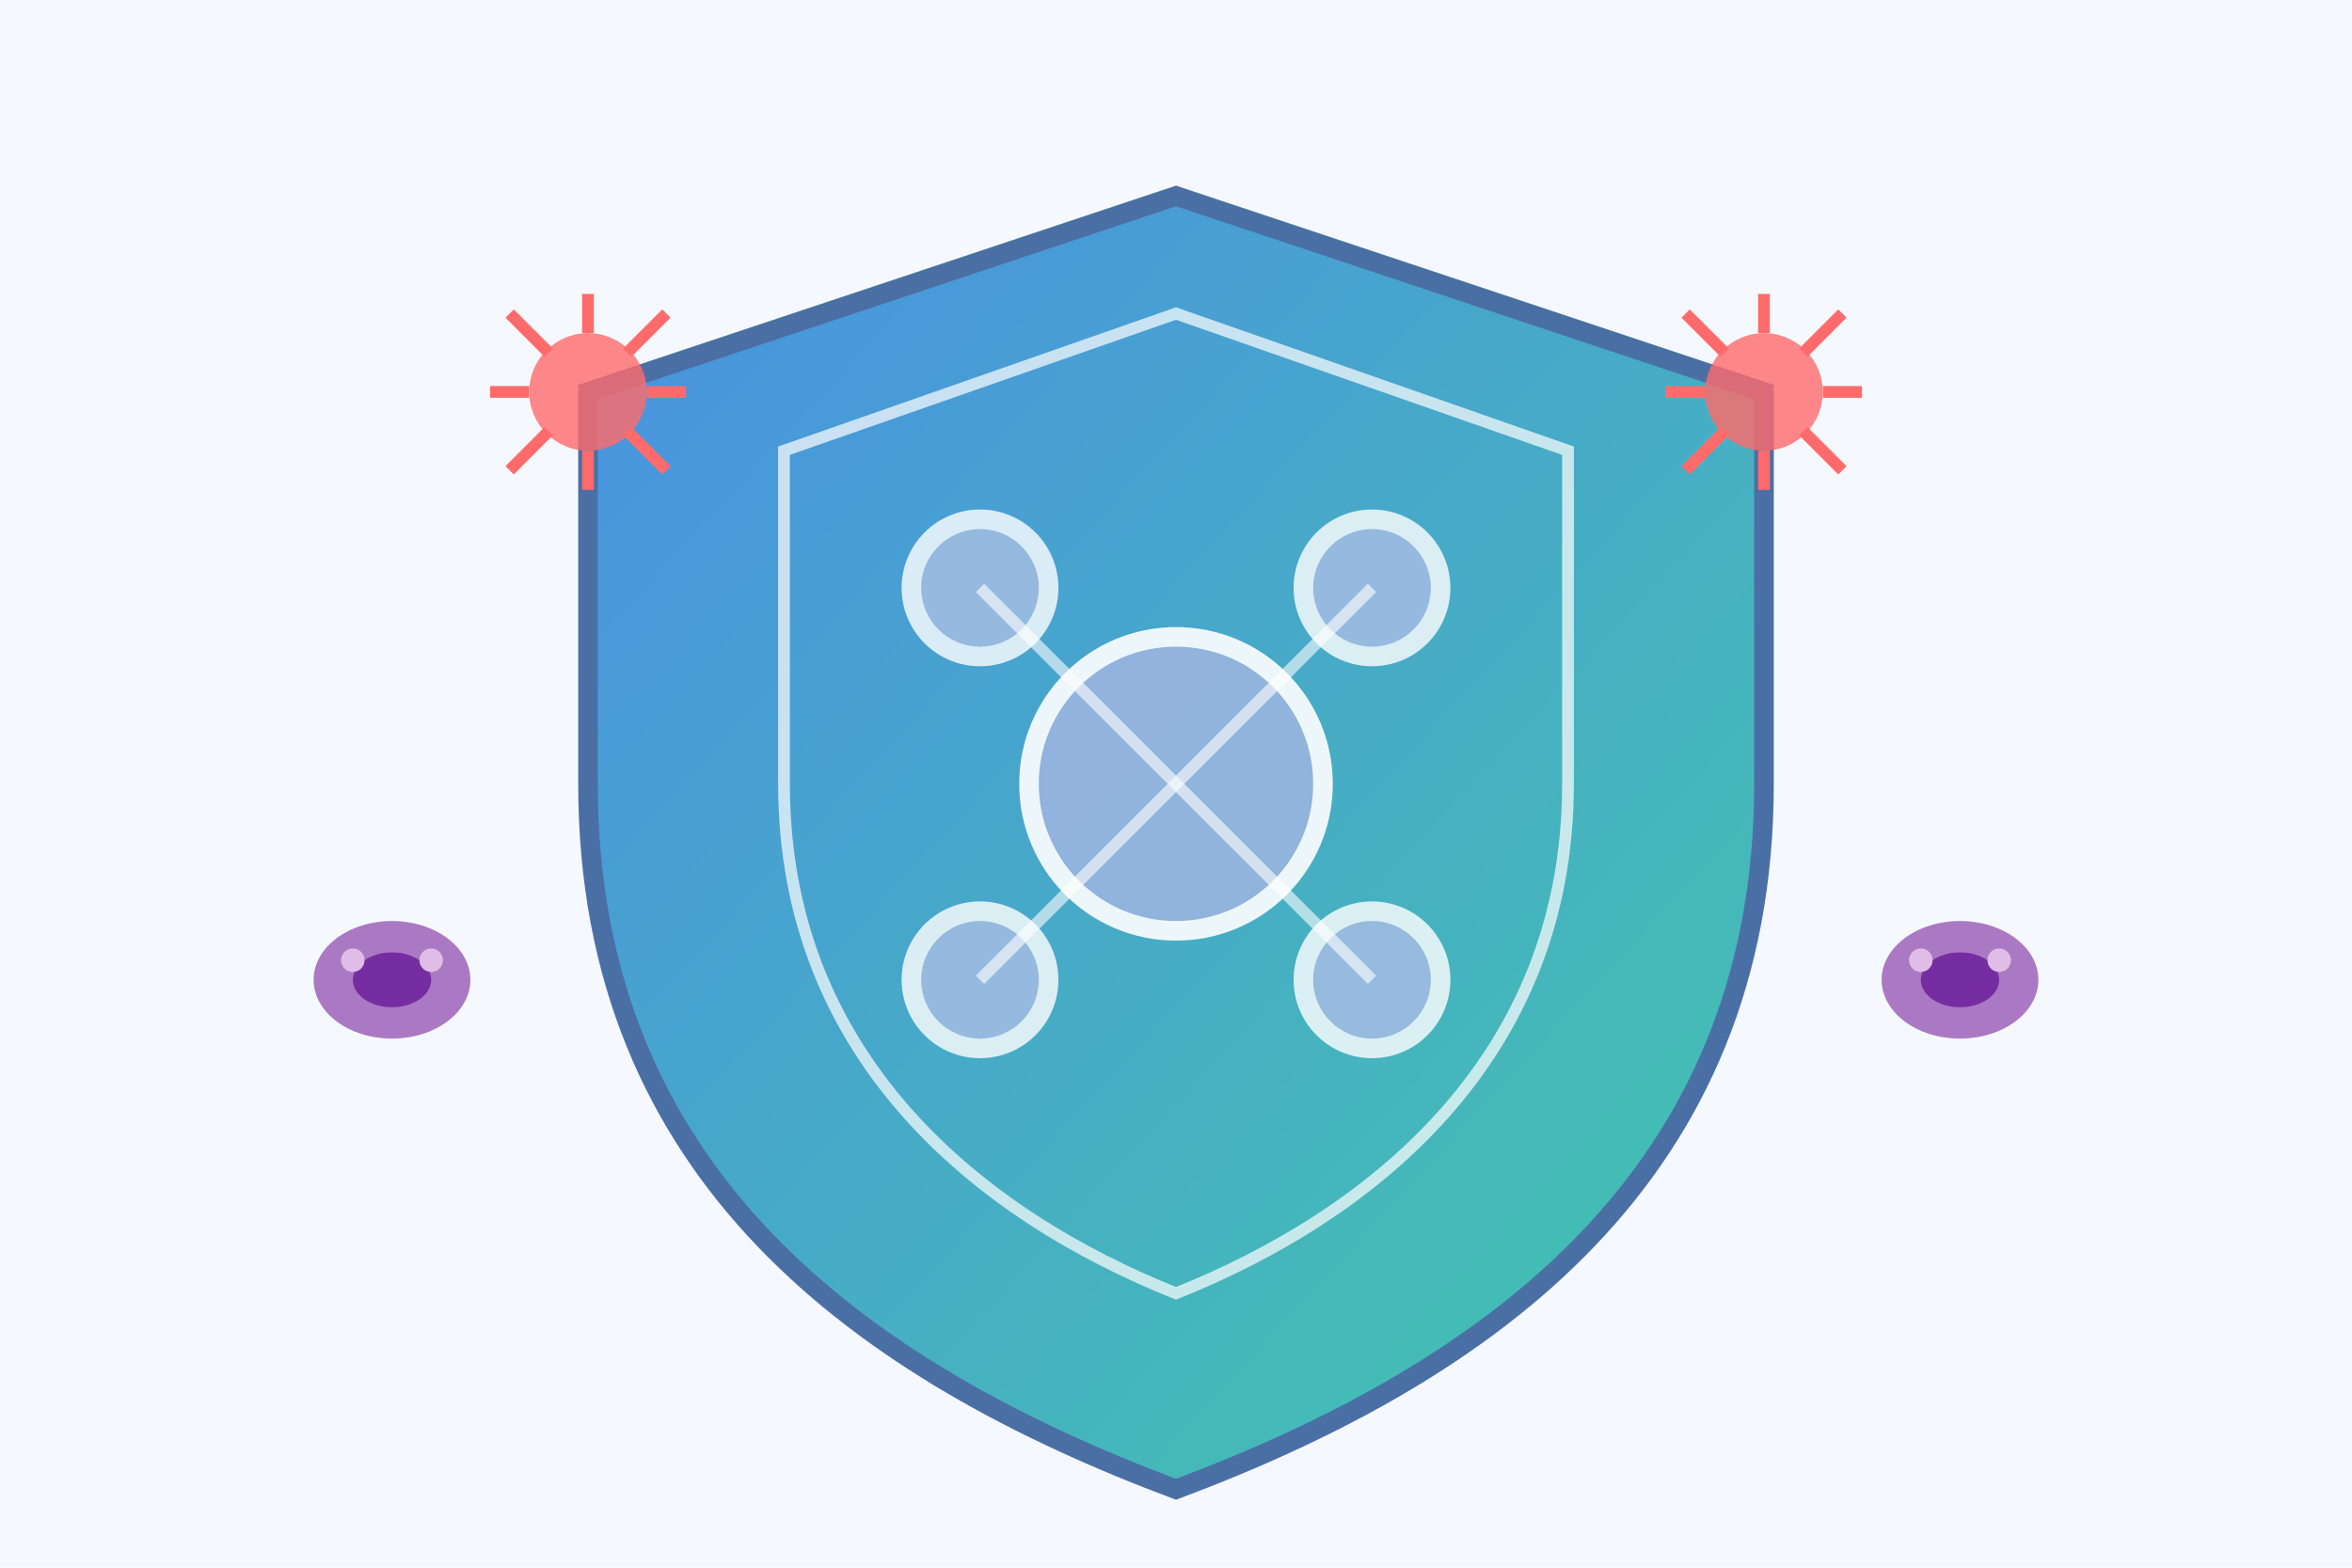 <svg xmlns="http://www.w3.org/2000/svg" width="600" height="400" viewBox="0 0 600 400">
  <!-- 배경 -->
  <rect width="600" height="400" fill="#f5f9ff" />
  
  <!-- 방패 모양 (면역력 상징) -->
  <path d="M300,50 L450,100 L450,200 C450,300 380,350 300,380 C220,350 150,300 150,200 L150,100 Z" 
        fill="url(#shieldGradient)" stroke="#4a6fa5" stroke-width="5" />
  
  <!-- 방패 내부 장식 -->
  <path d="M300,80 L400,115 L400,200 C400,270 350,310 300,330 C250,310 200,270 200,200 L200,115 Z" 
        fill="none" stroke="white" stroke-width="3" opacity="0.7" />
  
  <!-- 면역 세포 표현 -->
  <g>
    <!-- 중앙 세포 -->
    <circle cx="300" cy="200" r="40" fill="white" opacity="0.9" />
    <circle cx="300" cy="200" r="35" fill="#6a98d0" opacity="0.7" />
    
    <!-- 주변 세포들 -->
    <circle cx="250" cy="150" r="20" fill="white" opacity="0.8" />
    <circle cx="250" cy="150" r="15" fill="#6a98d0" opacity="0.6" />
    
    <circle cx="350" cy="150" r="20" fill="white" opacity="0.8" />
    <circle cx="350" cy="150" r="15" fill="#6a98d0" opacity="0.6" />
    
    <circle cx="250" cy="250" r="20" fill="white" opacity="0.8" />
    <circle cx="250" cy="250" r="15" fill="#6a98d0" opacity="0.6" />
    
    <circle cx="350" cy="250" r="20" fill="white" opacity="0.8" />
    <circle cx="350" cy="250" r="15" fill="#6a98d0" opacity="0.6" />
    
    <!-- 연결선 -->
    <line x1="300" y1="200" x2="250" y2="150" stroke="white" stroke-width="3" opacity="0.6" />
    <line x1="300" y1="200" x2="350" y2="150" stroke="white" stroke-width="3" opacity="0.6" />
    <line x1="300" y1="200" x2="250" y2="250" stroke="white" stroke-width="3" opacity="0.6" />
    <line x1="300" y1="200" x2="350" y2="250" stroke="white" stroke-width="3" opacity="0.6" />
  </g>
  
  <!-- 바이러스/세균 (방패 외부) -->
  <g>
    <!-- 바이러스 1 -->
    <circle cx="150" cy="100" r="15" fill="#ff6b6b" opacity="0.8" />
    <line x1="150" y1="85" x2="150" y2="75" stroke="#ff6b6b" stroke-width="3" />
    <line x1="150" y1="115" x2="150" y2="125" stroke="#ff6b6b" stroke-width="3" />
    <line x1="135" y1="100" x2="125" y2="100" stroke="#ff6b6b" stroke-width="3" />
    <line x1="165" y1="100" x2="175" y2="100" stroke="#ff6b6b" stroke-width="3" />
    <line x1="140" y1="90" x2="130" y2="80" stroke="#ff6b6b" stroke-width="3" />
    <line x1="160" y1="90" x2="170" y2="80" stroke="#ff6b6b" stroke-width="3" />
    <line x1="140" y1="110" x2="130" y2="120" stroke="#ff6b6b" stroke-width="3" />
    <line x1="160" y1="110" x2="170" y2="120" stroke="#ff6b6b" stroke-width="3" />
    
    <!-- 바이러스 2 -->
    <circle cx="450" cy="100" r="15" fill="#ff6b6b" opacity="0.8" />
    <line x1="450" y1="85" x2="450" y2="75" stroke="#ff6b6b" stroke-width="3" />
    <line x1="450" y1="115" x2="450" y2="125" stroke="#ff6b6b" stroke-width="3" />
    <line x1="435" y1="100" x2="425" y2="100" stroke="#ff6b6b" stroke-width="3" />
    <line x1="465" y1="100" x2="475" y2="100" stroke="#ff6b6b" stroke-width="3" />
    <line x1="440" y1="90" x2="430" y2="80" stroke="#ff6b6b" stroke-width="3" />
    <line x1="460" y1="90" x2="470" y2="80" stroke="#ff6b6b" stroke-width="3" />
    <line x1="440" y1="110" x2="430" y2="120" stroke="#ff6b6b" stroke-width="3" />
    <line x1="460" y1="110" x2="470" y2="120" stroke="#ff6b6b" stroke-width="3" />
    
    <!-- 세균 1 -->
    <ellipse cx="100" cy="250" rx="20" ry="15" fill="#8c43ac" opacity="0.7" />
    <ellipse cx="100" cy="250" rx="10" ry="7" fill="#6a1b9a" opacity="0.8" />
    <circle cx="90" cy="245" r="3" fill="#e1bee7" />
    <circle cx="110" cy="245" r="3" fill="#e1bee7" />
    
    <!-- 세균 2 -->
    <ellipse cx="500" cy="250" rx="20" ry="15" fill="#8c43ac" opacity="0.7" />
    <ellipse cx="500" cy="250" rx="10" ry="7" fill="#6a1b9a" opacity="0.8" />
    <circle cx="490" cy="245" r="3" fill="#e1bee7" />
    <circle cx="510" cy="245" r="3" fill="#e1bee7" />
  </g>
  
  <!-- 그라데이션 정의 -->
  <defs>
    <linearGradient id="shieldGradient" x1="0%" y1="0%" x2="100%" y2="100%">
      <stop offset="0%" stop-color="#4a90e2" />
      <stop offset="100%" stop-color="#43c6ac" />
    </linearGradient>
  </defs>
</svg>